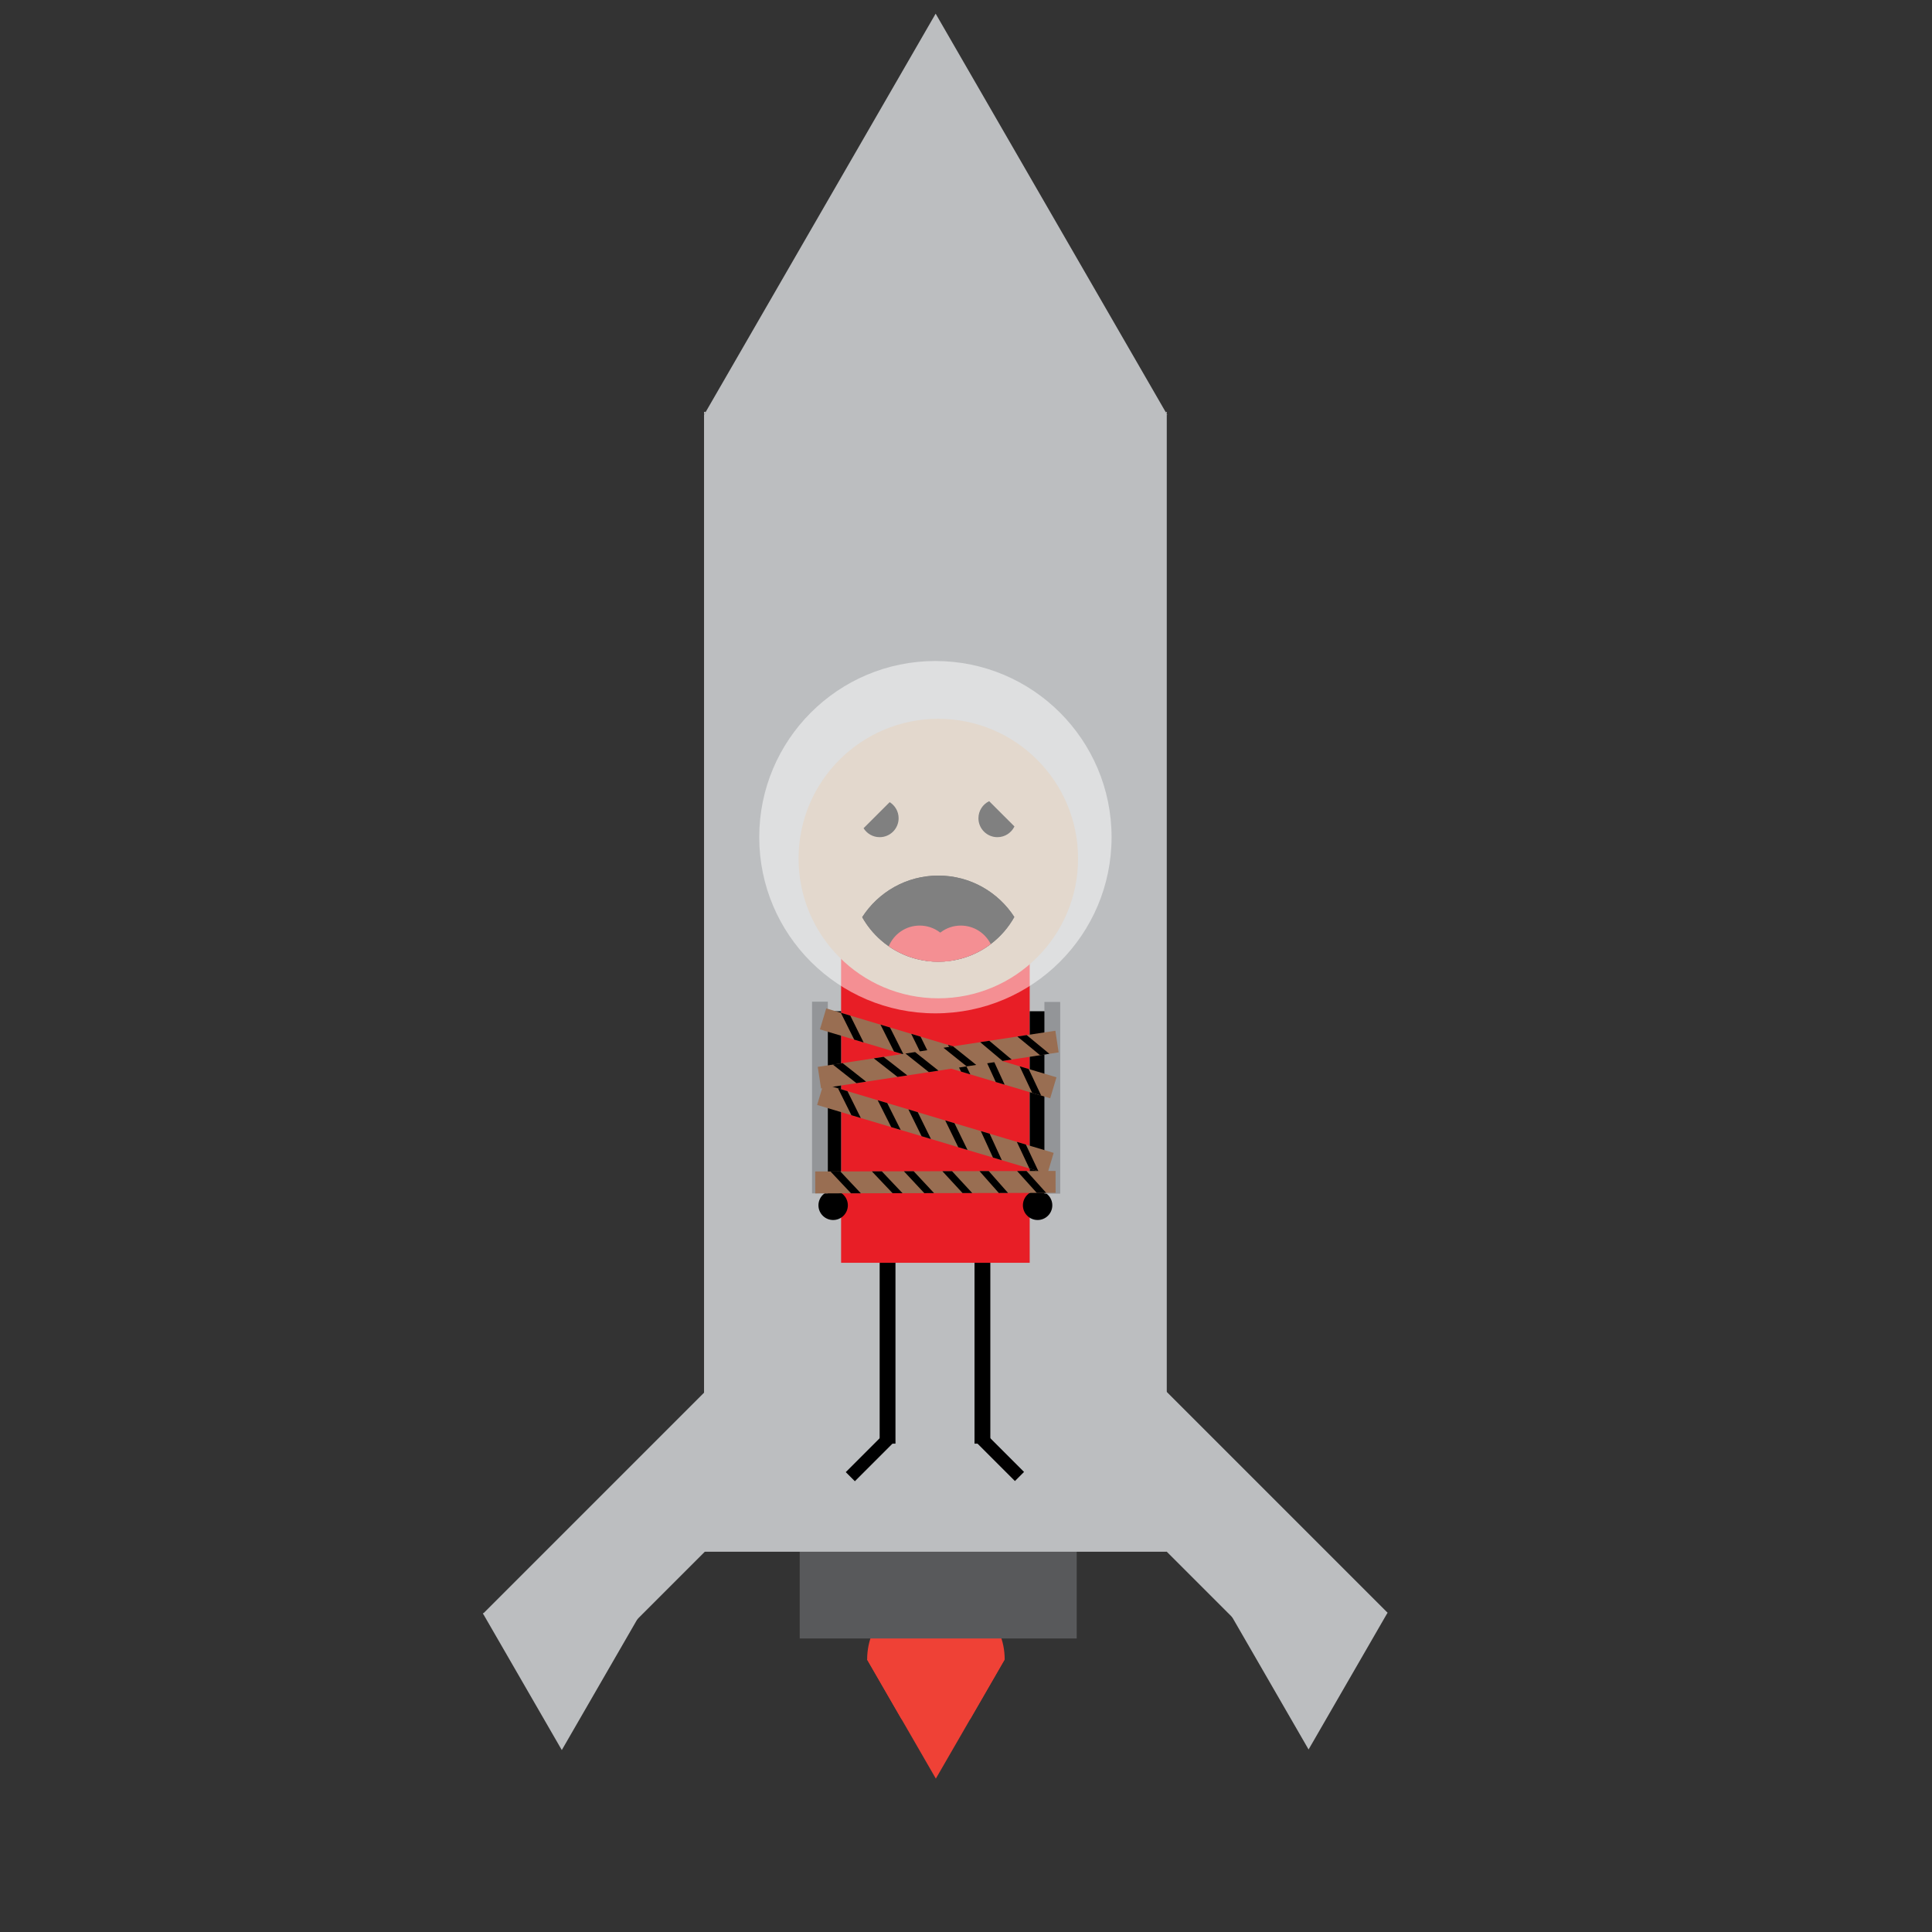 <?xml version="1.0" encoding="utf-8"?>
<!-- Generator: Adobe Illustrator 16.0.0, SVG Export Plug-In . SVG Version: 6.00 Build 0)  -->
<!DOCTYPE svg PUBLIC "-//W3C//DTD SVG 1.1//EN" "http://www.w3.org/Graphics/SVG/1.1/DTD/svg11.dtd">
<svg version="1.1" id="Layer_1" xmlns="http://www.w3.org/2000/svg" xmlns:xlink="http://www.w3.org/1999/xlink" x="0px" y="0px"
	 width="1000px" height="1000px" viewBox="0 0 1000 1000" enable-background="new 0 0 1000 1000" xml:space="preserve">
<rect x="0" y="0" width="1000" height="1000" fill="#333333" stroke="none"/>
<g id="Layer_8">
	<g>
		<path fill="#EF4136" d="M520.023,858.91l-17.802,30.835c-5.233,3.021-11.312,4.757-17.796,4.757
			c-6.514,0-12.626-1.754-17.88-4.807l-17.711-30.683v-0.104c0-19.658,15.935-35.599,35.591-35.599
			C504.089,823.312,520.023,839.252,520.023,858.91z"/>
		<polygon fill="#EF4136" points="520.023,858.91 502.223,889.745 502.212,889.76 484.396,920.609 466.586,889.76 466.546,889.695 
			448.835,859.014 448.775,858.91 		"/>
	</g>
</g>
<g id="Layer_6">
	<rect x="413.928" y="789.576" fill="#58595B" width="143.373" height="58.497"/>
</g>
<g id="Layer_4">
	<polygon fill="#BCBEC0" points="603.92,214.27 603.92,803.17 364.41,803.17 364.41,214.72 365.3,213.18 424.35,110.89 484.29,7.07 
		544.24,110.89 603.29,213.18 	"/>
	<polygon fill="#BCBEC0" points="364.41,213.18 365.3,213.18 364.41,214.72 	"/>
	<polygon fill="#BCBEC0" points="603.92,213.18 603.92,214.27 603.29,213.18 	"/>
	<polygon fill="#BCBEC0" points="604.18,214.72 603.92,214.72 603.92,214.27 	"/>
	
		<rect x="245.315" y="765.577" transform="matrix(-0.707 0.707 -0.707 -0.707 1128.146 1122.357)" fill="#BCBEC0" width="172.619" height="58.498"/>
	<polygon fill="#BCBEC0" points="290.786,835.043 331.653,835.043 311.22,870.436 290.786,905.827 270.353,870.436 249.919,835.043 
			"/>
	
		<rect x="550.166" y="765.291" transform="matrix(0.707 0.707 -0.707 0.707 748.244 -217.341)" fill="#BCBEC0" width="172.62" height="58.498"/>
	<polygon fill="#BCBEC0" points="677.319,834.742 636.452,834.742 656.885,870.135 677.319,905.526 697.753,870.135 
		718.188,834.742 	"/>
</g>
<g id="Layer_1_1_">
	<rect x="435.355" y="495.146" fill="#E81E26" width="97.616" height="158.471"/>
	<circle fill="#FFD9A9" cx="485.614" cy="444.035" r="71.687"/>
	<rect x="427.174" y="523.411" width="8.183" height="93.613"/>
	<rect x="455.311" y="653.616" width="8.183" height="93.614"/>
	<rect x="504.413" y="653.616" width="8.183" height="93.614"/>
	<rect x="532.973" y="523.411" width="8.183" height="93.613"/>
	<circle cx="431.236" cy="623.866" r="7.609"/>
	<circle cx="537.064" cy="623.866" r="7.609"/>
	
		<rect x="436.133" y="751.077" transform="matrix(0.707 -0.707 0.707 0.707 -401.588 539.303)" width="28.138" height="6.668"/>
	
		<rect x="503.644" y="751.084" transform="matrix(0.707 0.707 -0.707 0.707 685.089 -145.114)" width="28.138" height="6.668"/>
</g>
<g id="Layer_2_1_">
	<circle fill="#C6B19B" cx="485.672" cy="444.386" r="72.335"/>
</g>
<g id="Layer_2">
	<path d="M525.01,474.63c-3.06,5.49-7.229,10.26-12.21,14.03c-0.939,0.71-1.899,1.38-2.89,2.02c-4.95,3.17-10.55,5.39-16.56,6.43
		c-1.51,0.27-3.04,0.45-4.59,0.56c-1.04,0.07-2.09,0.11-3.15,0.11c-1.9,0-3.77-0.12-5.6-0.35c-1.4-0.17-2.78-0.42-4.14-0.72
		c-5.78-1.26-11.15-3.64-15.86-6.91c-1.43-0.97-2.79-2.04-4.09-3.19c-3.85-3.37-7.12-7.39-9.65-11.88
		c8.33-12.95,22.86-21.53,39.4-21.53C502.17,453.2,516.67,461.73,525.01,474.63z"/>
</g>
<g id="Layer_3_1_">
	<path d="M465.12,423.52c0,5.41-4.39,9.8-9.81,9.8c-3.51,0-6.59-1.85-8.33-4.63l13.51-13.5C463.27,416.92,465.12,420,465.12,423.52z
		"/>
	<path d="M525.08,427.77c-1.58,3.28-4.94,5.55-8.83,5.55c-5.42,0-9.81-4.39-9.81-9.8c0-3.89,2.26-7.25,5.55-8.83L525.08,427.77z"/>
	<path d="M525.01,474.63c-3.06,5.49-7.229,10.26-12.21,14.03c-0.939,0.71-1.899,1.38-2.89,2.02c-4.95,3.17-10.55,5.39-16.56,6.43
		c-1.51,0.27-3.04,0.45-4.59,0.56c-1.04,0.07-2.09,0.11-3.15,0.11c-1.9,0-3.77-0.12-5.6-0.35c-1.4-0.17-2.78-0.42-4.14-0.72
		c-5.78-1.26-11.15-3.64-15.86-6.91c-1.43-0.97-2.79-2.04-4.09-3.19c-3.85-3.37-7.12-7.39-9.65-11.88
		c8.33-12.95,22.86-21.53,39.4-21.53C502.17,453.2,516.67,461.73,525.01,474.63z"/>
</g>
<g id="Layer_5">
	<rect x="420.314" y="518.472" fill="#939598" width="8.174" height="99.225"/>
	<rect x="540.586" y="518.606" fill="#939598" width="8.174" height="99.224"/>
</g>
<g id="Layer_3">
	<path fill="#E81E26" d="M493.365,496.407c0,0.239-0.007,0.469-0.017,0.7c-1.507,0.269-3.036,0.453-4.591,0.561
		c-1.038,0.069-2.083,0.108-3.145,0.108c-1.899,0-3.769-0.115-5.605-0.347c-1.398-0.169-2.775-0.416-4.138-0.715
		c-5.782-1.269-11.149-3.645-15.855-6.913c2.591-6.298,8.79-10.727,16.019-10.727c3.837,0,7.382,1.246,10.258,3.359
		c0.13,0.093,0.261,0.192,0.384,0.3C490.75,485.895,493.365,490.848,493.365,496.407z"/>
	<path fill="#E81E26" d="M512.796,488.656c-0.937,0.715-1.897,1.384-2.891,2.021c-4.944,3.168-10.542,5.392-16.557,6.43
		c-1.507,0.269-3.036,0.453-4.591,0.561c-1.038,0.069-2.083,0.108-3.145,0.108c-1.899,0-3.769-0.115-5.605-0.347
		c-0.022-0.339-0.031-0.685-0.031-1.022c0-5.56,2.614-10.521,6.697-13.672c0.123-0.107,0.254-0.208,0.384-0.3
		c2.869-2.114,6.413-3.359,10.243-3.359C504.092,479.075,509.959,482.973,512.796,488.656z"/>
	<g>
		<polygon fill="#996E52" points="546.827,557.611 543.579,568.471 496.77,554.467 483.312,550.433 424.401,532.808 
			427.649,521.949 475.176,536.168 488.635,540.202 		"/>
		<polygon points="447.005,539.57 442.137,538.113 435.213,524.212 440.095,525.673 		"/>
		<polygon points="467.665,545.751 462.747,544.279 455.743,530.354 460.668,531.827 		"/>
		<polygon points="483.312,550.433 478.47,548.983 471.639,535.109 476.48,536.559 		"/>
		<polygon points="502.238,556.104 497.439,554.666 490.703,540.82 495.489,542.253 		"/>
		<polygon points="520.001,561.417 515.413,560.044 509.146,546.395 509.209,546.356 513.692,547.698 		"/>
		<polygon points="538.923,567.076 534.248,565.679 527.765,551.908 532.439,553.307 		"/>
	</g>
	<g>
		<polygon fill="#996E52" points="545.378,596.725 542.129,607.585 495.32,593.58 481.861,589.546 422.951,571.921 426.199,561.062 
			473.726,575.281 487.185,579.315 		"/>
		<polygon points="445.555,578.685 440.688,577.227 433.763,563.326 438.645,564.786 		"/>
		<polygon points="466.214,584.863 461.297,583.394 454.293,569.467 459.218,570.94 		"/>
		<polygon points="481.861,589.546 477.021,588.098 470.189,574.224 475.03,575.671 		"/>
		<polygon points="500.789,595.217 495.989,593.78 489.252,579.934 494.039,581.366 		"/>
		<polygon points="518.551,600.53 513.963,599.157 507.697,585.509 507.758,585.471 512.242,586.812 		"/>
		<polygon points="537.473,606.19 532.798,604.792 526.314,591.021 530.989,592.42 		"/>
	</g>
	<g>
		<polygon fill="#996E52" points="546.351,606.078 546.377,617.412 497.518,617.526 483.468,617.552 421.979,617.695 
			421.951,606.36 471.559,606.245 485.61,606.219 		"/>
		<polygon points="445.572,617.64 440.49,617.651 429.846,606.343 434.942,606.33 		"/>
		<polygon points="467.136,617.589 462.002,617.601 451.275,606.292 456.416,606.28 		"/>
		<polygon points="483.468,617.552 478.416,617.562 467.867,606.253 472.92,606.242 		"/>
		<polygon points="503.227,617.513 498.217,617.525 487.768,606.214 492.764,606.203 		"/>
		<polygon points="521.767,617.47 516.979,617.481 507.036,606.224 507.084,606.17 511.765,606.158 		"/>
		<polygon points="541.517,617.423 536.638,617.435 526.453,606.124 531.332,606.112 		"/>
	</g>
	<g>
		<polygon fill="#996E52" points="546.253,533.504 547.959,544.71 499.656,552.062 485.765,554.168 424.974,563.419 
			423.268,552.214 472.312,544.75 486.204,542.644 		"/>
		<polygon points="448.3,559.869 443.275,560.634 431.073,551.026 436.111,550.26 		"/>
		<polygon points="469.618,556.625 464.543,557.396 452.258,547.802 457.341,547.028 		"/>
		<polygon points="485.765,554.168 480.77,554.927 468.662,545.306 473.657,544.545 		"/>
		<polygon points="505.299,551.202 500.346,551.955 488.337,542.319 493.276,541.566 		"/>
		<polygon points="523.628,548.413 518.893,549.134 507.395,539.474 507.434,539.412 512.061,538.708 		"/>
		<polygon points="543.153,545.441 538.329,546.174 526.582,536.498 531.406,535.765 		"/>
	</g>
	<g id="Layer_7">
		<circle opacity="0.5" fill="#FFFFFF" enable-background="new    " cx="484.164" cy="433.322" r="91.186"/>
	</g>
</g>
</svg>
